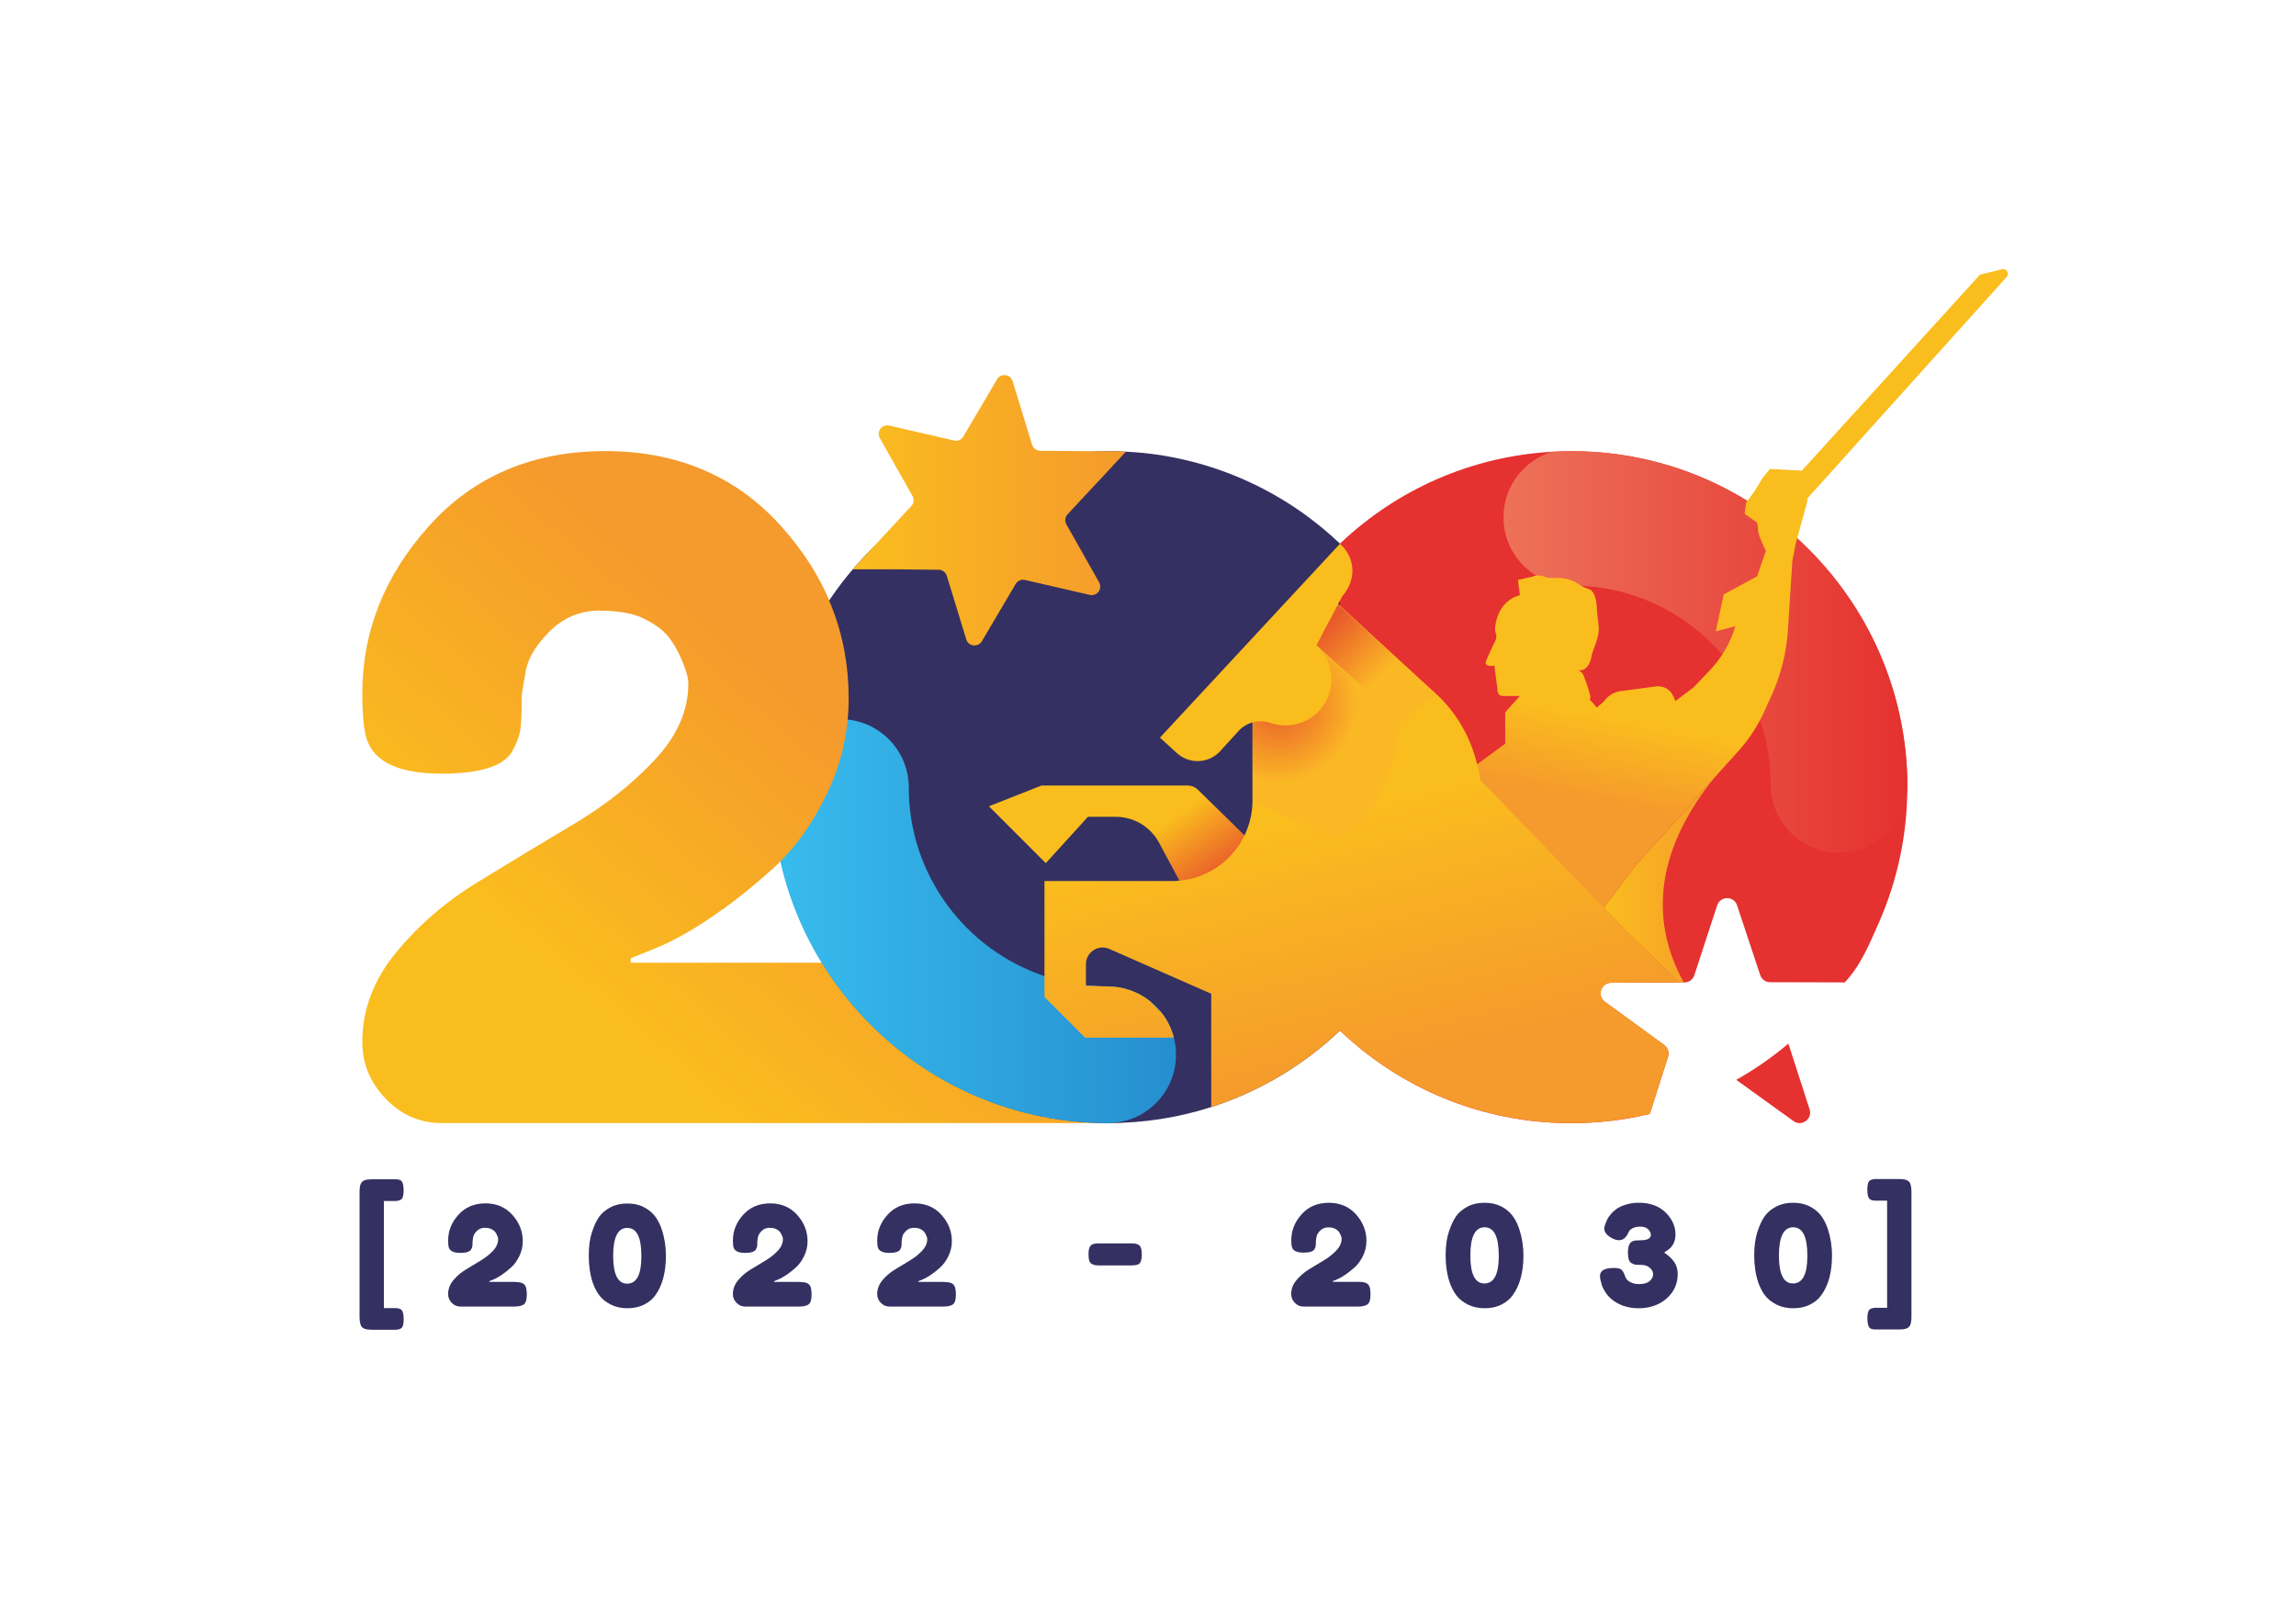 <?xml version="1.0" encoding="utf-8"?>
<!-- Generator: Adobe Illustrator 26.0.2, SVG Export Plug-In . SVG Version: 6.00 Build 0)  -->
<svg version="1.1" id="Layer_1" xmlns="http://www.w3.org/2000/svg" xmlns:xlink="http://www.w3.org/1999/xlink" x="0px" y="0px"
	 viewBox="0 0 3500 2437.9" style="enable-background:new 0 0 3500 2437.9;" xml:space="preserve">
<style type="text/css">
	.st0{fill:#FFFFFF;}
	
		.st1{clip-path:url(#SVGID_00000075126333936732220410000005863435151699870646_);fill:url(#SVGID_00000093172450144970192470000007963119995837907360_);}
	.st2{fill:#343061;}
	.st3{fill:#E20E17;}
	.st4{fill:#E5312F;}
	
		.st5{clip-path:url(#SVGID_00000143596395453225166890000011730246734345571250_);fill:url(#SVGID_00000111160892019648120340000013265493549601557945_);}
	
		.st6{clip-path:url(#SVGID_00000169533236695635473450000003057372150782126750_);fill:url(#SVGID_00000071539341900717361620000006880570749245207739_);}
	
		.st7{clip-path:url(#SVGID_00000146473370709711353780000005572757731688279228_);fill:url(#SVGID_00000037671429496413558890000014210159893084888202_);}
	
		.st8{clip-path:url(#SVGID_00000078758233933154572950000017053236442441631887_);fill:url(#SVGID_00000137851765248384647380000001950364857464332465_);}
	
		.st9{clip-path:url(#SVGID_00000096047302393419559970000012564316532396461953_);fill:url(#SVGID_00000177456467666491746370000002814752559185652637_);}
	
		.st10{clip-path:url(#SVGID_00000147178246162262166250000002354053751216236431_);fill:url(#SVGID_00000032630740291448760840000016808695095659092891_);}
	
		.st11{clip-path:url(#SVGID_00000095328752301071728920000005445077911991871671_);fill:url(#SVGID_00000121269098579692918870000006336801446092711310_);}
	.st12{filter:url(#Adobe_OpacityMaskFilter);}
	
		.st13{clip-path:url(#SVGID_00000173137327023898161700000012547925180428459699_);fill:url(#SVGID_00000055697653381991932030000017229049407985622403_);}
	
		.st14{clip-path:url(#SVGID_00000173137327023898161700000012547925180428459699_);mask:url(#SVGID_00000126295864255877586090000008285396448758924183_);fill:url(#SVGID_00000081622462613076413850000010725670823554463933_);}
	.st15{filter:url(#Adobe_OpacityMaskFilter_00000100366090896267214420000013391782904526318214_);}
	
		.st16{clip-path:url(#SVGID_00000080187472623060133800000012677494506260754360_);fill:url(#SVGID_00000065758330096324653580000010218971447417828520_);}
	
		.st17{clip-path:url(#SVGID_00000080187472623060133800000012677494506260754360_);mask:url(#SVGID_00000164510492663495420150000011922814411426048657_);fill:url(#SVGID_00000060716091560965879700000005682360420006159007_);}
	
		.st18{clip-path:url(#SVGID_00000048461015368192644120000006886406590550974359_);fill:url(#SVGID_00000122709171191626506770000002894569542920195765_);}
	
		.st19{clip-path:url(#SVGID_00000031200371805695834750000014640053241609282208_);fill:url(#SVGID_00000034774746489637826990000009090927985495594668_);}
	
		.st20{clip-path:url(#SVGID_00000022552982299260823030000016576110006319520655_);fill:url(#SVGID_00000048460041316560496950000002312206329790136507_);}
</style>
<g>
	<rect y="0" class="st0" width="3500" height="2437.9"/>
	<g>
		<g>
			<defs>
				<path id="SVGID_1_" d="M654.6,801.1c-68.1,75.5-102.3,160.9-102.3,256.1c0,32,2.3,55.4,6.9,70c11.8,34.8,49.8,52.1,113.9,52.1
					c57.7,0,93.4-11,107.1-32.9c7.3-12.9,11.6-24.3,13-34.3c1.4-10.1,2.1-25.2,2.1-45.4v-8.2l5.5-31.6c2.7-21,14.8-42.3,36.4-63.8
					c21.4-21.5,46.9-32.3,76.2-32.3c29.2,0,52.1,4.1,68.6,12.4c16.4,8.2,28.5,17.2,36.4,26.7c7.8,9.6,14.9,21.9,21.3,37
					c6.4,15.2,9.6,26.8,9.6,35.1c0,41.2-17.2,80.1-51.5,116.6c-34.3,36.6-75.7,69.4-124.2,98.2c-48.5,28.8-97,58.1-145.5,87.9
					c-48.6,29.7-89.9,65.4-124.2,107.1c-34.4,41.7-51.6,87.2-51.6,136.6c0,32.9,11.9,61.8,35.7,86.4c23.8,24.8,52.2,37.1,85.1,37.1
					h1036.9l-456.8-244.4H961.5v-6.9l34.3-13.7c53-21.1,113.5-61.8,181.2-122.3c32-28.3,59.5-65.9,82.4-112.5
					c22.9-46.7,34.3-96.1,34.3-148.3c0-97.9-34.3-185.1-103-261.5c-68.6-76.5-158.1-114.7-268.3-114.7
					C812,687.8,722.8,725.6,654.6,801.1"/>
			</defs>
			<clipPath id="SVGID_00000069381952784049541390000008934474054951235257_">
				<use xlink:href="#SVGID_1_"  style="overflow:visible;"/>
			</clipPath>
			
				<linearGradient id="SVGID_00000170267735001819057390000001581355802245386161_" gradientUnits="userSpaceOnUse" x1="1370.919" y1="1814.309" x2="1376.568" y2="1814.309" gradientTransform="matrix(65.9 -74.844 -74.844 -65.9 46314.582 223665.297)">
				<stop  offset="0" style="stop-color:#FABD1E"/>
				<stop  offset="4.783200e-04" style="stop-color:#FABD1E"/>
				<stop  offset="1" style="stop-color:#F59A2C"/>
			</linearGradient>
			
				<polygon style="clip-path:url(#SVGID_00000069381952784049541390000008934474054951235257_);fill:url(#SVGID_00000170267735001819057390000001581355802245386161_);" points="
				44.3,1264.8 1057.9,113.6 2218.1,1135.1 1204.5,2286.3 			"/>
		</g>
		<g>
			<path class="st2" d="M2201.8,1199.9c0,3.1,0,6.3-0.1,9.4c-0.4,22.9-2.3,45.4-5.6,67.6c-10.4,68.5-34.3,132.6-69,189.5
				c-23.5,38.5-52,73.7-84.5,104.6c-53.4,50.7-117.7,90.1-189.1,114.2c-2.3,0.8-4.7,1.6-7,2.3c-49.4,15.9-102.1,24.4-156.7,24.4
				c-282.9,0-512.1-229.2-512.1-512c0-126.8,46-242.8,122.3-332.1c2.7-3.1,5.4-6.3,8.2-9.3c9.2-10.3,18.8-20.2,28.9-29.8
				c83.4-79.4,193.6-130.8,315.6-139.6c12.3-0.9,24.7-1.3,37.1-1.3c8.9,0,17.7,0.2,26.5,0.7c15,0.7,29.9,2.1,44.5,4.1
				c68.3,9.5,132.2,32.4,189.1,66c12.6,7.4,24.9,15.4,36.8,23.9c0.6,0.4,1.2,0.9,1.8,1.3c4.9,3.5,9.8,7.2,14.6,11
				c12.6,9.7,24.8,20.1,36.5,31.1c1.1,0.8,2.1,1.8,3.1,2.7c3.5,3.3,6.9,6.6,10.2,10c4.5,4.5,8.8,9,13,13.6
				c28,30.2,52.3,63.8,72.3,100.1c0.2,0.4,0.5,0.7,0.7,1.2c5.4,9.7,10.4,19.7,15.2,29.9c9.8,21.1,18.3,43.1,25.2,65.7
				c7.8,25.5,13.8,51.7,17.6,78.8c2.2,15.4,3.7,31.1,4.5,46.9C2201.6,1183.1,2201.8,1191.5,2201.8,1199.9"/>
			<path class="st3" d="M2645.7,1590.2l0.6,0.7c-0.2-0.1-0.4-0.2-0.7-0.5L2645.7,1590.2z"/>
			<path class="st4" d="M2907.5,1200c0,73-15.4,142.6-43,205.6c-14.3,32.5-28.2,66.5-52.5,92c-0.6-0.1-1.2-0.1-1.8-0.1l-111.9-0.3
				c-6.9,0-13-4.4-15.1-11l-35.2-106.1c-4.9-14.7-25.5-14.7-30.4,0l-34.7,106.3c-2.1,6.6-8.2,11.1-15.1,11.1h-1.1l-7.1,0.1
				l-103.7,0.5c-15.5,0.1-21.9,19.9-9.4,29l90.4,65.9c5.5,4.1,7.9,11.2,5.8,17.9l-27.8,87.1c-1.4,0.3-2.8,0.6-4.2,1
				c-9.2,2.1-18.6,4.1-28,5.7c-14.2,2.5-28.6,4.3-43.2,5.5c-14.5,1.2-29.3,1.9-44.1,1.9c-20.9,0-41.5-1.2-61.7-3.6
				c-3.3-0.4-6.7-0.8-10.1-1.3c-13.4-1.9-26.6-4.3-39.7-7.2c-6.6-1.5-13-3.1-19.4-4.7c-3.2-0.8-6.4-1.8-9.7-2.7
				c-57.4-16.3-110.7-42.5-157.9-76.5c-4.8-3.4-9.5-6.9-14.1-10.5c-13.9-10.8-27.3-22.3-40.2-34.5V828.7c0.5-0.5,1.1-1,1.6-1.5
				c85.1-80.3,197.8-131.7,322.3-138.6c9.6-0.6,19.2-0.8,28.9-0.8c11.7,0,23.4,0.3,35,1.2c18.8,1.2,37.2,3.5,55.3,6.7
				c64.2,11.5,124.3,34.8,177.8,67.8h0.1c27.1,16.7,52.5,35.8,75.9,57.1c99.7,90.7,163.7,220.1,167.8,364.7
				c0.1,3.6,0.1,7.1,0.1,10.7C2907.5,1197.3,2907.5,1198.7,2907.5,1200"/>
		</g>
		<g>
			<defs>
				<path id="SVGID_00000150094674110430154910000004148241107087738783_" d="M2366.5,688.6c-43.2,12.7-74.6,52.6-74.6,99.9
					c0,9,1.1,17.7,3.3,26.2c3.7,14.1,10.1,27,18.9,38.1c5.1,6.6,11.1,12.5,17.6,17.6c17.7,14,40.1,22.3,64.4,22.3
					c7.4,0,14.7,0.2,22,0.8c3.7,0.2,7.4,0.6,11.1,1c21.9,2.3,43,7.1,63.3,13.9c120,40.4,206.8,154,206.8,287.5
					c0,57.5,46.6,104.1,104.2,104.1c57.5,0,104.1-46.5,104.1-104.1c0-3.6-0.1-7.2-0.1-10.7c-4.1-144.5-68.1-274-167.8-364.7
					c-23.4-21.2-48.9-40.3-75.9-57.1h-0.1c-53.6-33-113.6-56.3-177.8-67.8c-18.1-3.2-36.6-5.5-55.3-6.7c-11.6-0.9-23.3-1.2-35-1.2
					C2385.7,687.8,2376.1,688.1,2366.5,688.6"/>
			</defs>
			<clipPath id="SVGID_00000101088075144814769420000016548933711444725917_">
				<use xlink:href="#SVGID_00000150094674110430154910000004148241107087738783_"  style="overflow:visible;"/>
			</clipPath>
			
				<linearGradient id="SVGID_00000152258482240340796490000004147657002551313557_" gradientUnits="userSpaceOnUse" x1="1379.458" y1="1813.22" x2="1385.107" y2="1813.22" gradientTransform="matrix(108.97 0 0 -108.97 -148027.594 198580.484)">
				<stop  offset="0" style="stop-color:#ED7258"/>
				<stop  offset="1" style="stop-color:#E5312F"/>
				<stop  offset="1" style="stop-color:#E5312F"/>
			</linearGradient>
			
				<rect x="2291.9" y="687.8" style="clip-path:url(#SVGID_00000101088075144814769420000016548933711444725917_);fill:url(#SVGID_00000152258482240340796490000004147657002551313557_);" width="615.6" height="612.3"/>
		</g>
		<g>
			<defs>
				<path id="SVGID_00000148619617335598457620000011540689014720185248_" d="M1177.1,1200.4c0,282.1,229.4,511.6,511.4,511.6
					c57.6,0,104.2-46.7,104.2-104.2c0-9-1.1-17.8-3.3-26.2c-3.7-14.1-10.1-27-18.9-38.1c-5.1-6.5-11.1-12.5-17.6-17.6
					c-17.7-14-40.1-22.3-64.4-22.3c-7.4,0-14.8-0.2-22-0.8c-3.8-0.2-7.4-0.6-11.1-1c-21.9-2.3-43-7-63.3-13.9
					c-120.1-40.4-206.8-154-206.8-287.5c0-57.5-46.6-104.1-104.2-104.1C1223.7,1096.3,1177.1,1142.9,1177.1,1200.4"/>
			</defs>
			<clipPath id="SVGID_00000179611939399436992850000008860611293649316285_">
				<use xlink:href="#SVGID_00000148619617335598457620000011540689014720185248_"  style="overflow:visible;"/>
			</clipPath>
			
				<linearGradient id="SVGID_00000159462871201609737510000017730231697153923759_" gradientUnits="userSpaceOnUse" x1="1371.039" y1="1810.122" x2="1376.688" y2="1810.122" gradientTransform="matrix(108.977 0 0 -108.977 -148234.578 198665.812)">
				<stop  offset="0" style="stop-color:#38BCEE"/>
				<stop  offset="1" style="stop-color:#258FCF"/>
			</linearGradient>
			
				<rect x="1177.1" y="1096.3" style="clip-path:url(#SVGID_00000179611939399436992850000008860611293649316285_);fill:url(#SVGID_00000159462871201609737510000017730231697153923759_);" width="615.6" height="615.7"/>
		</g>
		<g>
			<path class="st2" d="M585.3,1994h17c3.8,0,6.7,0.6,8.5,1.8c3.1,1.8,4.6,6.8,4.6,14.9c0,7.8-1.4,12.6-4.1,14.2
				c-2.3,1.4-5.4,2.1-9.2,2.1h-35.4c-8.9,0-14.3-2-16.3-6c-1.5-3.2-2.3-7.9-2.3-14v-189.6c0-6,0.6-10.3,1.9-13
				c1.3-2.7,3.3-4.5,6.1-5.4c2.8-0.9,6.3-1.4,10.8-1.4h35.3c3.8,0,6.7,0.5,8.5,1.6c3.1,2,4.6,7,4.6,15.2c0,7.8-1.4,12.6-4.1,14.2
				c-2.3,1.4-5.4,2.1-9.2,2.1h-16.8V1994z"/>
			<path class="st2" d="M2876.6,1830.2h-17c-3.8,0-6.7-0.6-8.5-1.8c-3.1-1.8-4.6-6.8-4.6-14.9c0-7.8,1.4-12.6,4.1-14.2
				c2.3-1.4,5.4-2.1,9.2-2.1h35.4c8.9,0,14.3,2,16.3,6c1.5,3.2,2.3,7.9,2.3,14v189.6c0,6-0.6,10.3-1.9,13c-1.3,2.7-3.3,4.5-6.1,5.4
				c-2.8,0.9-6.3,1.4-10.8,1.4h-35.3c-3.8,0-6.7-0.5-8.5-1.6c-3.1-2-4.6-7-4.6-15.2c0-7.8,1.4-12.6,4.1-14.2
				c2.3-1.4,5.4-2.1,9.2-2.1h16.8V1830.2z"/>
			<path class="st2" d="M1725.1,1928.9h-50.5c-7.9,0-12.7-2.4-14.2-7.2c-0.7-2.5-1.1-5.8-1.1-9.8c0-4,0.4-7.1,1.3-9.6
				c0.8-2.4,2.2-4.1,4-5.1c2.5-1.3,5.9-1.9,10.2-1.9h50.5c7.9,0,12.6,2.3,14,7c0.8,2.6,1.3,5.8,1.3,9.8c0,4-0.4,7.2-1.2,9.7
				c-0.8,2.5-2,4.2-3.7,5.2C1733.2,1928.3,1729.6,1928.9,1725.1,1928.9"/>
			<path class="st2" d="M2070.5,1953.9c5.8,0,9.9,0.7,12.4,2c2.5,1.3,4.1,3.4,5,6.2c0.9,2.8,1.3,6.4,1.3,10.8c0,4.5-0.5,8-1.4,10.7
				c-0.9,2.7-2.4,4.5-4.6,5.5c-3.1,1.7-7.5,2.5-13.2,2.5h-83c-5.1,0-9.5-1.9-13.2-5.7c-3.7-3.8-5.5-8.3-5.5-13.4
				c0-7.6,2.6-14.7,8-21.1c5.3-6.4,11.7-12,19.2-16.6c7.5-4.6,15-9.1,22.5-13.6c7.5-4.5,13.9-9.5,19.2-15.2c5.3-5.7,8-11.7,8-18
				c0-1.3-0.5-3.1-1.5-5.4c-1-2.3-2.1-4.2-3.3-5.7c-1.2-1.5-3.1-2.9-5.6-4.1c-2.5-1.3-6.1-1.9-10.6-1.9c-4.5,0-8.5,1.7-11.8,5
				c-3.3,3.3-5.2,6.6-5.6,9.9l-0.8,4.9v1.3c0,3.1-0.1,5.4-0.3,7c-0.2,1.6-0.9,3.3-2,5.3c-2.1,3.4-7.6,5.1-16.6,5.1
				c-9.9,0-15.8-2.7-17.6-8.1c-0.7-2.3-1.1-5.9-1.1-10.8c0-14.7,5.3-27.9,15.8-39.6c10.5-11.7,24.3-17.5,41.4-17.5
				c17.1,0,30.9,5.9,41.5,17.7c10.6,11.8,15.9,25.3,15.9,40.4c0,8.1-1.8,15.7-5.3,22.9c-3.5,7.2-7.8,13-12.7,17.4
				c-10.5,9.3-19.8,15.6-28,18.9l-5.3,2.1v1.1H2070.5z"/>
			<path class="st2" d="M2219.9,1853.6c4.1-5.7,9.9-10.5,17.3-14.4c7.4-3.9,16-5.8,25.8-5.8c9.8,0,18.3,1.9,25.6,5.7
				c7.3,3.8,13,8.6,17.2,14.2c4.2,5.7,7.5,12.3,10.1,20c4.2,12.7,6.4,26.3,6.4,40.5c0,25.6-5.5,45.9-16.6,60.9
				c-4.1,5.7-9.8,10.3-17.1,14c-7.3,3.7-15.7,5.5-25.4,5.5c-9.6,0-18.1-1.9-25.6-5.6c-7.4-3.8-13.2-8.4-17.4-13.9
				c-4.2-5.5-7.6-12.1-10.3-19.7c-4.1-12.2-6.2-26-6.2-41.4c0-14.2,1.7-26.3,5-36.3C2212.1,1867.2,2215.8,1859.3,2219.9,1853.6
				 M2262.8,1956.4c14.6,0,21.9-13.9,21.9-41.6v-1.3c0-28.4-7.2-42.7-21.6-42.7c-14.4,0-21.7,14.3-21.7,42.8
				C2241.3,1942.2,2248.5,1956.4,2262.8,1956.4"/>
			<path class="st2" d="M2539,1848.2c10,9.9,15.1,21,15.1,33.4c0,12.4-5.5,21.3-16.6,26.9v1.5c1.4,0.7,3.5,2.2,6.3,4.6
				c2.8,2.3,5,4.6,6.7,6.9c4.7,5.9,7,12.7,7,20.4c0,15.1-5.7,27.6-17,37.5c-11.3,9.8-25.5,14.8-42.7,14.8c-17,0-31.1-5-42.5-14.9
				c-4.2-3.8-8-8.8-11.3-15.1c-1.1-2.3-1.9-4.1-2.3-5.5l-0.4-2.1c-1.6-4.7-2.3-8.5-2.3-11.5c0-8.2,6.9-12.3,20.8-12.3
				c5.7,0,9.4,0.7,11.3,2.1c2.4,1.8,4.5,5.5,6.4,11c1.4,4.5,5.3,7.9,11.7,10.2c2.7,0.8,5.7,1.3,8.9,1.3c7.5,0,13-1.5,16.6-4.6
				c3.5-3,5.3-6.5,5.3-10.3c0-3.8-1.7-7.2-5.2-10.1c-3.5-2.9-7.6-4.3-12.3-4.3c-4.7,0-8-0.1-9.7-0.4c-1.7-0.3-3.5-1-5.5-2.1
				c-3.8-1.8-5.7-7.3-5.7-16.3c0-9.9,2.6-15.8,7.9-17.6c2.4-0.7,6.1-1.1,11-1.1c10.8,0,16.1-2.8,16.1-8.3c0-3-1.4-5.8-4.2-8.5
				c-2.8-2.7-6.8-4-11.8-4c-5,0-9,0.9-12,2.5c-3,1.7-4.8,3.4-5.5,5.1l-1.3,2.5c-3.3,7.1-7.9,10.6-14,10.6c-3.5,0-7.4-1.3-11.7-3.8
				c-7.1-4.1-10.6-8.8-10.6-14.2c0-2.3,1.6-7.1,4.9-14.4c0.6-1.3,2.1-3.5,4.7-6.7c2.5-3.2,5.5-6,8.8-8.4c3.3-2.4,8-4.6,14-6.6
				c6-2,12.7-3,20.1-3C2515.2,1833.3,2528.9,1838.3,2539,1848.2"/>
			<path class="st2" d="M2690.3,1853.6c4.1-5.7,9.9-10.5,17.3-14.4c7.4-3.9,16-5.8,25.8-5.8s18.3,1.9,25.6,5.7
				c7.3,3.8,13,8.6,17.2,14.2c4.2,5.7,7.5,12.3,10.1,20c4.2,12.7,6.4,26.3,6.4,40.5c0,25.6-5.5,45.9-16.6,60.9
				c-4.1,5.7-9.8,10.3-17.1,14c-7.3,3.7-15.7,5.5-25.4,5.5c-9.6,0-18.1-1.9-25.6-5.6c-7.4-3.8-13.2-8.4-17.4-13.9
				c-4.2-5.5-7.6-12.1-10.3-19.7c-4.1-12.2-6.2-26-6.2-41.4c0-14.2,1.7-26.3,5-36.3C2682.5,1867.2,2686.2,1859.3,2690.3,1853.6
				 M2733.2,1956.4c14.6,0,21.9-13.9,21.9-41.6v-1.3c0-28.4-7.2-42.7-21.6-42.7c-14.4,0-21.7,14.3-21.7,42.8
				C2711.7,1942.2,2718.9,1956.4,2733.2,1956.4"/>
		</g>
		<g>
			<defs>
				<path id="SVGID_00000142169466029486649760000011333010077369857970_" d="M2645.6,1590.4c0.2,0.2,0.5,0.4,0.7,0.5l-0.6-0.7
					L2645.6,1590.4z"/>
			</defs>
			<clipPath id="SVGID_00000016753654935076651810000008234037428673648294_">
				<use xlink:href="#SVGID_00000142169466029486649760000011333010077369857970_"  style="overflow:visible;"/>
			</clipPath>
			
				<linearGradient id="SVGID_00000102515633864762701650000004348698243853545601_" gradientUnits="userSpaceOnUse" x1="8274.616" y1="1764.586" x2="8280.266" y2="1764.586" gradientTransform="matrix(0.117 0 0 -0.117 1679.497 1796.555)">
				<stop  offset="0" style="stop-color:#FABD1E"/>
				<stop  offset="4.783200e-04" style="stop-color:#FABD1E"/>
				<stop  offset="1" style="stop-color:#E95A2B"/>
			</linearGradient>
			
				<rect x="2645.6" y="1590.2" style="clip-path:url(#SVGID_00000016753654935076651810000008234037428673648294_);fill:url(#SVGID_00000102515633864762701650000004348698243853545601_);" width="0.7" height="0.7"/>
		</g>
		<g>
			<defs>
				<path id="SVGID_00000015331524820813013920000015642803306849920424_" d="M2492.4,1320.5l-47.8,63.4l33.2,33.9l81.8,79.8
					l7.1-0.1c-39.8-71.7-59.6-180.3,46.1-311.2L2492.4,1320.5z"/>
			</defs>
			<clipPath id="SVGID_00000106856924147958762100000015166172635920407229_">
				<use xlink:href="#SVGID_00000015331524820813013920000015642803306849920424_"  style="overflow:visible;"/>
			</clipPath>
			
				<linearGradient id="SVGID_00000040552945439346501340000010642922264119568279_" gradientUnits="userSpaceOnUse" x1="1396.239" y1="1815.46" x2="1401.888" y2="1815.46" gradientTransform="matrix(29.774 0 0 -29.774 -39127.484 55396.125)">
				<stop  offset="0" style="stop-color:#FABD1E"/>
				<stop  offset="4.783200e-04" style="stop-color:#FABD1E"/>
				<stop  offset="1" style="stop-color:#F59A2C"/>
			</linearGradient>
			
				<rect x="2444.7" y="1186.3" style="clip-path:url(#SVGID_00000106856924147958762100000015166172635920407229_);fill:url(#SVGID_00000040552945439346501340000010642922264119568279_);" width="168.2" height="311.2"/>
		</g>
		<g>
			<defs>
				<path id="SVGID_00000094606754592645847880000007522295055316024502_" d="M3052,410.4l-33.7,8.2l-271.6,298.8l-48.5-2.5
					c0,0-10.9,12.5-12.5,15.5c-1.5,2.9-12,19.7-12,19.7l-12,16.1l-2.1,17.1l19,13.4c0,0,1.1,6.5,1.6,13.4
					c0.5,6.9,11.7,29.7,11.7,29.7l-13.4,38.7l-50.9,27.6l-12,56.2l29.8-7.7c-7.7,25.6-21.3,48.9-39.8,68.1l-24,25.1l-27.6,20.8
					l-3.1-7.1c-4.5-10.5-15.3-16.7-26.6-15.2l-53.7,7.2c-10.3,1.3-19.6,7-25.6,15.7l-11,9.4c-5.6-7.3-8.9-10.6-10.9-11.8
					c0.9-1.3,1.6-3.2,1.2-5.7c-1.1-5.7-9.2-31.6-12.4-35.1c-2.2-2.4-4.8-3.9-6.1-4.5c1.8,0.3,6.3,0.9,10.3-2.1
					c5.4-3.9,9.2-11.9,9.9-19.1c0.7-7.1,13.1-29.3,11-46.2c-2.1-17-2.8-24.7-2.8-24.7s0.9-28-13.1-31.8
					c-14.1-3.9-15.5-11.3-33.5-15.2c-8.2-1.8-13.9-1.6-18.9-1.5c-5.9,0.2-10.7,0.3-17.1-2.8c0,0-8.2-2.6-14.8,0.7l-22.9,5.2l3,23.3
					c-35.5,9.1-39.2,49.5-37.4,55.6c1.9,6.1,2.4,9.3-1,15.9c-3.5,6.6-8.5,17.5-13,28.3c-4.5,10.9,12.5,7.4,12.5,7.4l4.5,34.4
					c-0.2,13.8,9.2,12,9.2,12h25.2l-22.4,24.8v47.9l-62.6,45.9l-51.7,51.1l216.6,216.6l95.7-126.8l158.1-176.3
					c15.8-17.6,28.7-37.4,38.5-58.8l11-24.1c14.5-31.8,23.2-66.1,25.4-101l3.4-53l3.3-52.2l5.2-26.6l18.2-66.2l-1-1.9L3059,422.1
					c4.3-4.7,0.6-11.9-5.2-11.9C3053.2,410.2,3052.6,410.3,3052,410.4"/>
			</defs>
			<clipPath id="SVGID_00000013170496640555071750000009340744794647694749_">
				<use xlink:href="#SVGID_00000094606754592645847880000007522295055316024502_"  style="overflow:visible;"/>
			</clipPath>
			
				<linearGradient id="SVGID_00000016040085087390690050000016096970993981653173_" gradientUnits="userSpaceOnUse" x1="1351.916" y1="1838.193" x2="1357.565" y2="1838.193" gradientTransform="matrix(-4.381 22.39 22.39 4.381 -32651.057 -37203.371)">
				<stop  offset="0" style="stop-color:#FABD1E"/>
				<stop  offset="4.783200e-04" style="stop-color:#FABD1E"/>
				<stop  offset="1" style="stop-color:#F59A2C"/>
			</linearGradient>
			
				<polygon style="clip-path:url(#SVGID_00000013170496640555071750000009340744794647694749_);fill:url(#SVGID_00000016040085087390690050000016096970993981653173_);" points="
				3258.7,448.4 3030.7,1613.7 1984.7,1409.1 2212.7,243.8 			"/>
		</g>
		<g>
			<defs>
				<path id="SVGID_00000154399002018608449180000010865106597697227941_" d="M1587.7,1197.4l-80.2,31.6l86.7,86.7l64.2-70.6h42.5
					c27.7,0,53.2,15.3,66.2,39.9l50.4,94c0,0,90.4,0,95.3-90.3l-86.5-84.7c-4.2-4.2-9.9-6.6-15.9-6.6H1587.7z"/>
			</defs>
			<clipPath id="SVGID_00000099662808375108396940000016421728930799070602_">
				<use xlink:href="#SVGID_00000154399002018608449180000010865106597697227941_"  style="overflow:visible;"/>
			</clipPath>
			
				<linearGradient id="SVGID_00000167381757183986243560000000982812767566815105_" gradientUnits="userSpaceOnUse" x1="1366.246" y1="1817.099" x2="1371.895" y2="1817.099" gradientTransform="matrix(11.542 16.337 16.337 -11.542 -43738.789 -49.874)">
				<stop  offset="0" style="stop-color:#FABD1E"/>
				<stop  offset="4.783200e-04" style="stop-color:#FABD1E"/>
				<stop  offset="1" style="stop-color:#E95A2B"/>
			</linearGradient>
			
				<polygon style="clip-path:url(#SVGID_00000099662808375108396940000016421728930799070602_);fill:url(#SVGID_00000167381757183986243560000000982812767566815105_);" points="
				1777.8,1006.4 1998.2,1318.5 1642.4,1569.9 1421.9,1257.8 			"/>
		</g>
		<g>
			<defs>
				<path id="SVGID_00000029008987524624289670000004999149599159406472_" d="M2033.4,926.5l-11,21.1l-2.9-2.9l-22.9,29.6l-64,82.6
					l-23.3,30.1v133.1c0,19.1-4.4,37.2-12.2,53.3c-2,4.1-4.2,8.2-6.6,12.1c-19.9,31.5-53.5,53.4-92.6,56.9h-0.1
					c-3.7,0.4-7.6,0.6-11.4,0.6h-194.2v176.7l61.9,62h135.4c-3.7-14.1-10.1-27.1-18.9-38.1l-17.7-17.7
					c-17.7-13.9-40.1-22.3-64.4-22.3c-7.4,0-14.8-0.3-22-0.8h-11.1v-33.2c0-18.2,18.9-30.5,35.6-23.1l155.4,68.3v172.7
					c2.4-0.7,4.8-1.5,7.1-2.3c71.4-24,135.7-63.4,189-114.2h0.1c12.8,12.2,26.2,23.7,40.2,34.5c4.6,3.5,9.3,7.1,14.1,10.6
					c47.3,34,100.6,60.1,158,76.4c3.2,0.9,6.4,1.8,9.7,2.6c6.4,1.6,12.9,3.2,19.4,4.7c13.1,2.9,26.3,5.4,39.8,7.2
					c3.3,0.5,6.7,0.9,10.1,1.3c20.2,2.5,40.8,3.7,61.7,3.7c14.8,0,29.6-0.7,44.1-2c14.6-1.2,29-3,43.1-5.5c10.9-1.7,21.6-4,32.3-6.5
					v-0.2l27.8-87.1c2.1-6.6-0.2-13.8-5.8-17.8l-90.4-65.9c-12.5-9.1-6.1-28.9,9.4-29l103.7-0.5l-81.8-79.8l-5.4-5.3l-27.7-28.6
					l-0.1-0.1l-4.6-4.9l-166.2-171.7l-17.2-17.7c0-0.1,0-0.1-0.1-0.2c-1.2-8.2-2.8-16.3-4.9-24.3c-10.1-40.7-30.9-78.3-63-107.5
					l-146-133.9l-2.6-2.4l-0.3-0.3l-2.4-2.1L2033.4,926.5z"/>
			</defs>
			<clipPath id="SVGID_00000047033127131679822950000006086719784779864985_">
				<use xlink:href="#SVGID_00000029008987524624289670000004999149599159406472_"  style="overflow:visible;"/>
			</clipPath>
			
				<linearGradient id="SVGID_00000160869890234563929010000005289519643358251393_" gradientUnits="userSpaceOnUse" x1="1371.776" y1="1814.247" x2="1377.425" y2="1814.247" gradientTransform="matrix(16.549 68.631 68.631 -16.549 -145161.312 -62892.832)">
				<stop  offset="0" style="stop-color:#FABD1E"/>
				<stop  offset="4.783200e-04" style="stop-color:#FABD1E"/>
				<stop  offset="1" style="stop-color:#F59A2C"/>
			</linearGradient>
			
				<polygon style="clip-path:url(#SVGID_00000047033127131679822950000006086719784779864985_);fill:url(#SVGID_00000160869890234563929010000005289519643358251393_);" points="
				2506.5,698.4 2740.4,1668.4 1645.4,1932.5 1411.4,962.5 			"/>
		</g>
		<g>
			<defs>
				<path id="SVGID_00000093166925006355602990000002913885340911491975_" d="M1909.3,1087v133.2l97.4,46.5
					c97.4,46.5,129.7-164.8,129.7-164.8l-139.9-127.4L1909.3,1087z"/>
			</defs>
			<clipPath id="SVGID_00000115515985198646636010000007752370729102955924_">
				<use xlink:href="#SVGID_00000093166925006355602990000002913885340911491975_"  style="overflow:visible;"/>
			</clipPath>
			<defs>
				<filter id="Adobe_OpacityMaskFilter" filterUnits="userSpaceOnUse" x="1751.3" y="868.4" width="543.2" height="550.6">
					<feColorMatrix  type="matrix" values="1 0 0 0 0  0 1 0 0 0  0 0 1 0 0  0 0 0 1 0"/>
				</filter>
			</defs>
			
				<mask maskUnits="userSpaceOnUse" x="1751.3" y="868.4" width="543.2" height="550.6" id="SVGID_00000111876677792784353710000000353964464191461550_">
				<g class="st12">
					
						<radialGradient id="SVGID_00000119100420295323702970000008474917490287985598_" cx="1364.709" cy="1828.701" r="5.649" gradientTransform="matrix(12.203 17.774 17.774 -12.203 -47208.766 -868.595)" gradientUnits="userSpaceOnUse">
						<stop  offset="0" style="stop-color:#FFFFFF"/>
						<stop  offset="1" style="stop-color:#000000"/>
					</radialGradient>
					
						<polygon style="clip-path:url(#SVGID_00000115515985198646636010000007752370729102955924_);fill:url(#SVGID_00000119100420295323702970000008474917490287985598_);" points="
						2063.6,868.4 2294.4,1204.6 1982.1,1419 1751.3,1082.9 					"/>
				</g>
			</mask>
			
				<radialGradient id="SVGID_00000021111355597124440520000009084718576753569179_" cx="1364.709" cy="1828.701" r="5.649" gradientTransform="matrix(12.203 17.774 17.774 -12.203 -47208.758 -868.596)" gradientUnits="userSpaceOnUse">
				<stop  offset="0" style="stop-color:#E95A2B"/>
				<stop  offset="1" style="stop-color:#FBB825"/>
			</radialGradient>
			
				<polygon style="clip-path:url(#SVGID_00000115515985198646636010000007752370729102955924_);mask:url(#SVGID_00000111876677792784353710000000353964464191461550_);fill:url(#SVGID_00000021111355597124440520000009084718576753569179_);" points="
				2063.6,868.4 2294.4,1204.6 1982.1,1419 1751.3,1082.9 			"/>
		</g>
		<g>
			<defs>
				<polygon id="SVGID_00000009592137615269189220000016407424575260699009_" points="2033.4,926.5 1996.5,974.4 2136.4,1101.8 
					2188.6,1057.6 2040,921.4 				"/>
			</defs>
			<clipPath id="SVGID_00000019658503414145836510000002333913128234472602_">
				<use xlink:href="#SVGID_00000009592137615269189220000016407424575260699009_"  style="overflow:visible;"/>
			</clipPath>
			<defs>
				
					<filter id="Adobe_OpacityMaskFilter_00000142895690904095892980000015489482937748402077_" filterUnits="userSpaceOnUse" x="1906.3" y="825.3" width="372.4" height="372.4">
					<feColorMatrix  type="matrix" values="1 0 0 0 0  0 1 0 0 0  0 0 1 0 0  0 0 0 1 0"/>
				</filter>
			</defs>
			
				<mask maskUnits="userSpaceOnUse" x="1906.3" y="825.3" width="372.4" height="372.4" id="SVGID_00000088836920816199536820000007049085443095399317_">
				<g style="filter:url(#Adobe_OpacityMaskFilter_00000142895690904095892980000015489482937748402077_);">
					
						<linearGradient id="SVGID_00000044175939063038484550000000775857939795564190_" gradientUnits="userSpaceOnUse" x1="1367.032" y1="1838.461" x2="1372.681" y2="1838.461" gradientTransform="matrix(14.055 13.69 13.69 -14.055 -42352.836 8074.304)">
						<stop  offset="0" style="stop-color:#FFFFFF"/>
						<stop  offset="1" style="stop-color:#000000"/>
					</linearGradient>
					
						<polygon style="clip-path:url(#SVGID_00000019658503414145836510000002333913128234472602_);fill:url(#SVGID_00000044175939063038484550000000775857939795564190_);" points="
						2090,825.3 2278.8,1009.2 2095.1,1197.8 1906.3,1013.9 					"/>
				</g>
			</mask>
			
				<linearGradient id="SVGID_00000072967318023688938530000004809324126251113111_" gradientUnits="userSpaceOnUse" x1="1367.032" y1="1838.461" x2="1372.681" y2="1838.461" gradientTransform="matrix(14.055 13.69 13.69 -14.055 -42352.836 8074.304)">
				<stop  offset="0" style="stop-color:#E95A2B"/>
				<stop  offset="1" style="stop-color:#FBB825"/>
			</linearGradient>
			
				<polygon style="clip-path:url(#SVGID_00000019658503414145836510000002333913128234472602_);mask:url(#SVGID_00000088836920816199536820000007049085443095399317_);fill:url(#SVGID_00000072967318023688938530000004809324126251113111_);" points="
				2090,825.3 2278.8,1009.2 2095.1,1197.8 1906.3,1013.9 			"/>
		</g>
		<g>
			<defs>
				<path id="SVGID_00000154407020273716197680000011584110778462444169_" d="M1768.2,1124.4l25.9,23.6c19.1,17.4,48.7,16,66-3.1
					l27.7-30.4c12.3-13.5,31.4-18.6,48.6-12.6c25.7,9,55.5,2.4,75-19c26.1-28.6,24-73-4.7-99.1l39.4-74.9
					c21.6-24.8,20.8-57.9-3.5-80L1768.2,1124.4z"/>
			</defs>
			<clipPath id="SVGID_00000057836171535575489740000015831235955674817171_">
				<use xlink:href="#SVGID_00000154407020273716197680000011584110778462444169_"  style="overflow:visible;"/>
			</clipPath>
			
				<linearGradient id="SVGID_00000098202467956039324290000014694858145681351100_" gradientUnits="userSpaceOnUse" x1="1373.297" y1="1812.958" x2="1378.946" y2="1812.958" gradientTransform="matrix(35.776 83.358 83.358 -35.776 -198225.5 -48358.59)">
				<stop  offset="0" style="stop-color:#FABD1E"/>
				<stop  offset="4.783200e-04" style="stop-color:#FABD1E"/>
				<stop  offset="1" style="stop-color:#E95A2B"/>
			</linearGradient>
			
				<polygon style="clip-path:url(#SVGID_00000057836171535575489740000015831235955674817171_);fill:url(#SVGID_00000098202467956039324290000014694858145681351100_);" points="
				2021.1,720.2 2189.6,1113 1814.7,1273.9 1646.2,881.1 			"/>
		</g>
		<g>
			<path class="st4" d="M2734,1708.9l-87.3-62.9c28.3-15.8,54.9-34.4,79.5-55.2l32.3,100.1C2763.3,1705.7,2746.6,1717.9,2734,1708.9
				"/>
		</g>
		<g>
			<defs>
				<path id="SVGID_00000137810565189526017810000014234145983355153058_" d="M1101.5,1386.2c24.1-17.4,49.2-37.8,75.5-61.3
					c32.1-28.4,59.5-65.9,82.4-112.6c22.9-46.7,34.3-96,34.3-148.2c0-98-34.3-185.2-103-261.6c-26.6-29.6-56.3-53.5-89.2-71.6
					V1386.2z"/>
			</defs>
			<clipPath id="SVGID_00000148629758714777953120000011529249620833799570_">
				<use xlink:href="#SVGID_00000137810565189526017810000014234145983355153058_"  style="overflow:visible;"/>
			</clipPath>
			
				<linearGradient id="SVGID_00000018208039090077048350000013570725845208385691_" gradientUnits="userSpaceOnUse" x1="1370.919" y1="1814.423" x2="1376.568" y2="1814.423" gradientTransform="matrix(65.901 -74.845 -74.845 -65.901 46291.188 223648.094)">
				<stop  offset="0" style="stop-color:#FABD1E"/>
				<stop  offset="4.783200e-04" style="stop-color:#FABD1E"/>
				<stop  offset="1" style="stop-color:#F59A2C"/>
			</linearGradient>
			
				<polygon style="clip-path:url(#SVGID_00000148629758714777953120000011529249620833799570_);fill:url(#SVGID_00000018208039090077048350000013570725845208385691_);" points="
				776.5,1100 1185.4,635.5 1618.7,1017 1209.8,1481.5 			"/>
		</g>
		<g>
			<defs>
				<path id="SVGID_00000181088209097412364870000001187734295764345273_" d="M1520,578.1l-51.6,87.4c-2.9,4.9-8.6,7.3-14.1,6
					l-98.8-22.8c-11.1-2.5-19.8,9.2-14.3,19.1l49.8,88.3c2.8,4.9,2.1,11.1-1.8,15.3l-65.7,70.7c-5.2,5.4-10.3,10.8-15.3,16.4
					c-2.7,3.1-5.4,6.2-8.2,9.3h64.7l66.3,0.7c5.7,0,10.6,3.8,12.3,9.2l29.7,97c3.4,10.8,17.9,12.5,23.7,2.8l51.6-87.4
					c2.9-4.9,8.6-7.3,14.1-6.1l98.8,22.8c11.1,2.6,19.8-9.2,14.3-19.1l-49.9-88.4c-2.8-4.9-2.1-11,1.8-15.3c0.8-0.8,2.7-3,5.6-6
					l2.3-2.5c7-7.6,18-19.3,30.6-32.9c4.5-4.7,9.1-9.7,13.9-14.8l14.6-15.7l2.1-2.2c0.2-0.2,0.2-0.3,0.3-0.5
					c6.6-7,13.1-14.1,19.5-20.9c-8.7-0.5-17.6-0.7-26.5-0.7c-3.1,0-6.2,0-9.3,0.1h-0.7l-94.1-0.8c-5.7-0.1-10.6-3.8-12.4-9.2
					l-29.7-96.9c-1.8-6-7.1-9.2-12.5-9.2C1526.8,571.7,1522.5,573.8,1520,578.1"/>
			</defs>
			<clipPath id="SVGID_00000070096374370591521430000009949235910974628486_">
				<use xlink:href="#SVGID_00000181088209097412364870000001187734295764345273_"  style="overflow:visible;"/>
			</clipPath>
			
				<linearGradient id="SVGID_00000018208361650741979110000002005066162928191660_" gradientUnits="userSpaceOnUse" x1="1370.64" y1="1817.747" x2="1376.29" y2="1817.747" gradientTransform="matrix(73.684 0 0 -73.684 -99694.125 134718.125)">
				<stop  offset="0" style="stop-color:#FABD1E"/>
				<stop  offset="4.783200e-04" style="stop-color:#FABD1E"/>
				<stop  offset="1" style="stop-color:#F59A2C"/>
			</linearGradient>
			
				<rect x="1300" y="571.7" style="clip-path:url(#SVGID_00000070096374370591521430000009949235910974628486_);fill:url(#SVGID_00000018208361650741979110000002005066162928191660_);" width="416.3" height="415.5"/>
		</g>
		<g>
			<path class="st2" d="M784.5,1954.2c5.8,0,9.9,0.7,12.3,2c2.5,1.3,4.1,3.4,5,6.1c0.8,2.7,1.3,6.3,1.3,10.7c0,4.4-0.5,8-1.4,10.6
				c-0.9,2.7-2.4,4.5-4.5,5.5c-3.1,1.7-7.4,2.5-13.1,2.5h-82.4c-5.1,0-9.4-1.9-13.1-5.7c-3.7-3.8-5.5-8.2-5.5-13.3
				c0-7.6,2.6-14.6,7.9-21c5.3-6.4,11.6-11.9,19.1-16.4c7.4-4.6,14.9-9.1,22.3-13.5c7.4-4.4,13.8-9.4,19.1-15.1
				c5.3-5.6,7.9-11.6,7.9-17.9c0-1.3-0.5-3.1-1.5-5.4c-1-2.3-2.1-4.2-3.3-5.7c-1.2-1.5-3.1-2.8-5.6-4.1c-2.5-1.3-6-1.9-10.5-1.9
				c-4.5,0-8.4,1.6-11.7,4.9c-3.3,3.3-5.2,6.6-5.6,9.8l-0.8,4.8v1.3c0,3.1-0.1,5.4-0.3,7c-0.2,1.5-0.9,3.3-2,5.3
				c-2.1,3.4-7.6,5.1-16.4,5.1c-9.8,0-15.7-2.7-17.5-8c-0.7-2.2-1.1-5.8-1.1-10.8c0-14.6,5.2-27.7,15.7-39.3
				c10.5-11.6,24.2-17.4,41.1-17.4c16.9,0,30.7,5.9,41.2,17.6c10.5,11.7,15.8,25.1,15.8,40.1c0,8-1.8,15.6-5.3,22.8
				c-3.5,7.2-7.7,12.9-12.6,17.3c-10.4,9.3-19.7,15.5-27.8,18.7l-5.3,2.1v1.1H784.5z"/>
			<path class="st2" d="M913.5,1854.6c4.1-5.7,9.8-10.5,17.2-14.3c7.4-3.9,15.9-5.8,25.6-5.8c9.7,0,18.2,1.9,25.4,5.7
				c7.2,3.8,12.9,8.5,17.1,14.1c4.1,5.6,7.5,12.2,10,19.8c4.2,12.6,6.3,26.1,6.3,40.2c0,25.4-5.5,45.6-16.4,60.5
				c-4.1,5.6-9.7,10.3-17,13.9c-7.2,3.6-15.6,5.5-25.2,5.5c-9.6,0-18-1.9-25.4-5.6c-7.4-3.7-13.1-8.3-17.3-13.8
				c-4.1-5.5-7.6-12-10.2-19.6c-4.1-12.1-6.1-25.8-6.1-41.1c0-14,1.6-26.1,4.9-36C905.7,1868.1,909.4,1860.3,913.5,1854.6
				 M956,1956.7c14.5,0,21.7-13.8,21.7-41.3v-1.3c0-28.2-7.2-42.4-21.5-42.4c-14.3,0-21.5,14.2-21.5,42.5S941.8,1956.7,956,1956.7"
				/>
			<path class="st2" d="M1218.6,1954.2c5.8,0,9.9,0.7,12.3,2c2.5,1.3,4.1,3.4,5,6.1c0.8,2.7,1.3,6.3,1.3,10.7c0,4.4-0.5,8-1.4,10.6
				c-0.9,2.7-2.4,4.5-4.5,5.5c-3.1,1.7-7.4,2.5-13.1,2.5h-82.4c-5.1,0-9.4-1.9-13.1-5.7c-3.7-3.8-5.5-8.2-5.5-13.3
				c0-7.6,2.6-14.6,7.9-21c5.3-6.4,11.6-11.9,19.1-16.4c7.4-4.6,14.9-9.1,22.3-13.5c7.4-4.4,13.8-9.4,19.1-15.1
				c5.3-5.6,7.9-11.6,7.9-17.9c0-1.3-0.5-3.1-1.5-5.4c-1-2.3-2.1-4.2-3.3-5.7c-1.2-1.5-3.1-2.8-5.6-4.1c-2.5-1.3-6-1.9-10.5-1.9
				c-4.5,0-8.4,1.6-11.7,4.9c-3.3,3.3-5.2,6.6-5.6,9.8l-0.8,4.8v1.3c0,3.1-0.1,5.4-0.3,7c-0.2,1.5-0.9,3.3-2,5.3
				c-2.1,3.4-7.6,5.1-16.4,5.1c-9.8,0-15.7-2.7-17.5-8c-0.7-2.2-1.1-5.8-1.1-10.8c0-14.6,5.2-27.7,15.7-39.3
				c10.5-11.6,24.2-17.4,41.1-17.4c16.9,0,30.7,5.9,41.2,17.6c10.5,11.7,15.8,25.1,15.8,40.1c0,8-1.8,15.6-5.3,22.8
				c-3.5,7.2-7.7,12.9-12.6,17.3c-10.4,9.3-19.7,15.5-27.8,18.7l-5.3,2.1v1.1H1218.6z"/>
			<path class="st2" d="M1438.6,1954.2c5.8,0,9.9,0.7,12.3,2c2.5,1.3,4.1,3.4,5,6.1c0.8,2.7,1.3,6.3,1.3,10.7c0,4.4-0.5,8-1.4,10.6
				c-0.9,2.7-2.4,4.5-4.5,5.5c-3.1,1.7-7.4,2.5-13.1,2.5h-82.4c-5.1,0-9.4-1.9-13.1-5.7c-3.7-3.8-5.5-8.2-5.5-13.3
				c0-7.6,2.6-14.6,7.9-21c5.3-6.4,11.6-11.9,19.1-16.4c7.4-4.6,14.9-9.1,22.3-13.5c7.4-4.4,13.8-9.4,19.1-15.1
				c5.3-5.6,7.9-11.6,7.9-17.9c0-1.3-0.5-3.1-1.5-5.4c-1-2.3-2.1-4.2-3.3-5.7c-1.2-1.5-3.1-2.8-5.6-4.1c-2.5-1.3-6-1.9-10.5-1.9
				c-4.5,0-8.4,1.6-11.7,4.9c-3.3,3.3-5.2,6.6-5.6,9.8l-0.8,4.8v1.3c0,3.1-0.1,5.4-0.3,7c-0.2,1.5-0.9,3.3-2,5.3
				c-2.1,3.4-7.6,5.1-16.4,5.1c-9.8,0-15.7-2.7-17.5-8c-0.7-2.2-1.1-5.8-1.1-10.8c0-14.6,5.2-27.7,15.7-39.3
				c10.5-11.6,24.2-17.4,41.1-17.4c16.9,0,30.7,5.9,41.2,17.6c10.5,11.7,15.8,25.1,15.8,40.1c0,8-1.8,15.6-5.3,22.8
				s-7.7,12.9-12.6,17.3c-10.4,9.3-19.7,15.5-27.8,18.7l-5.3,2.1v1.1H1438.6z"/>
		</g>
	</g>
</g>
</svg>
